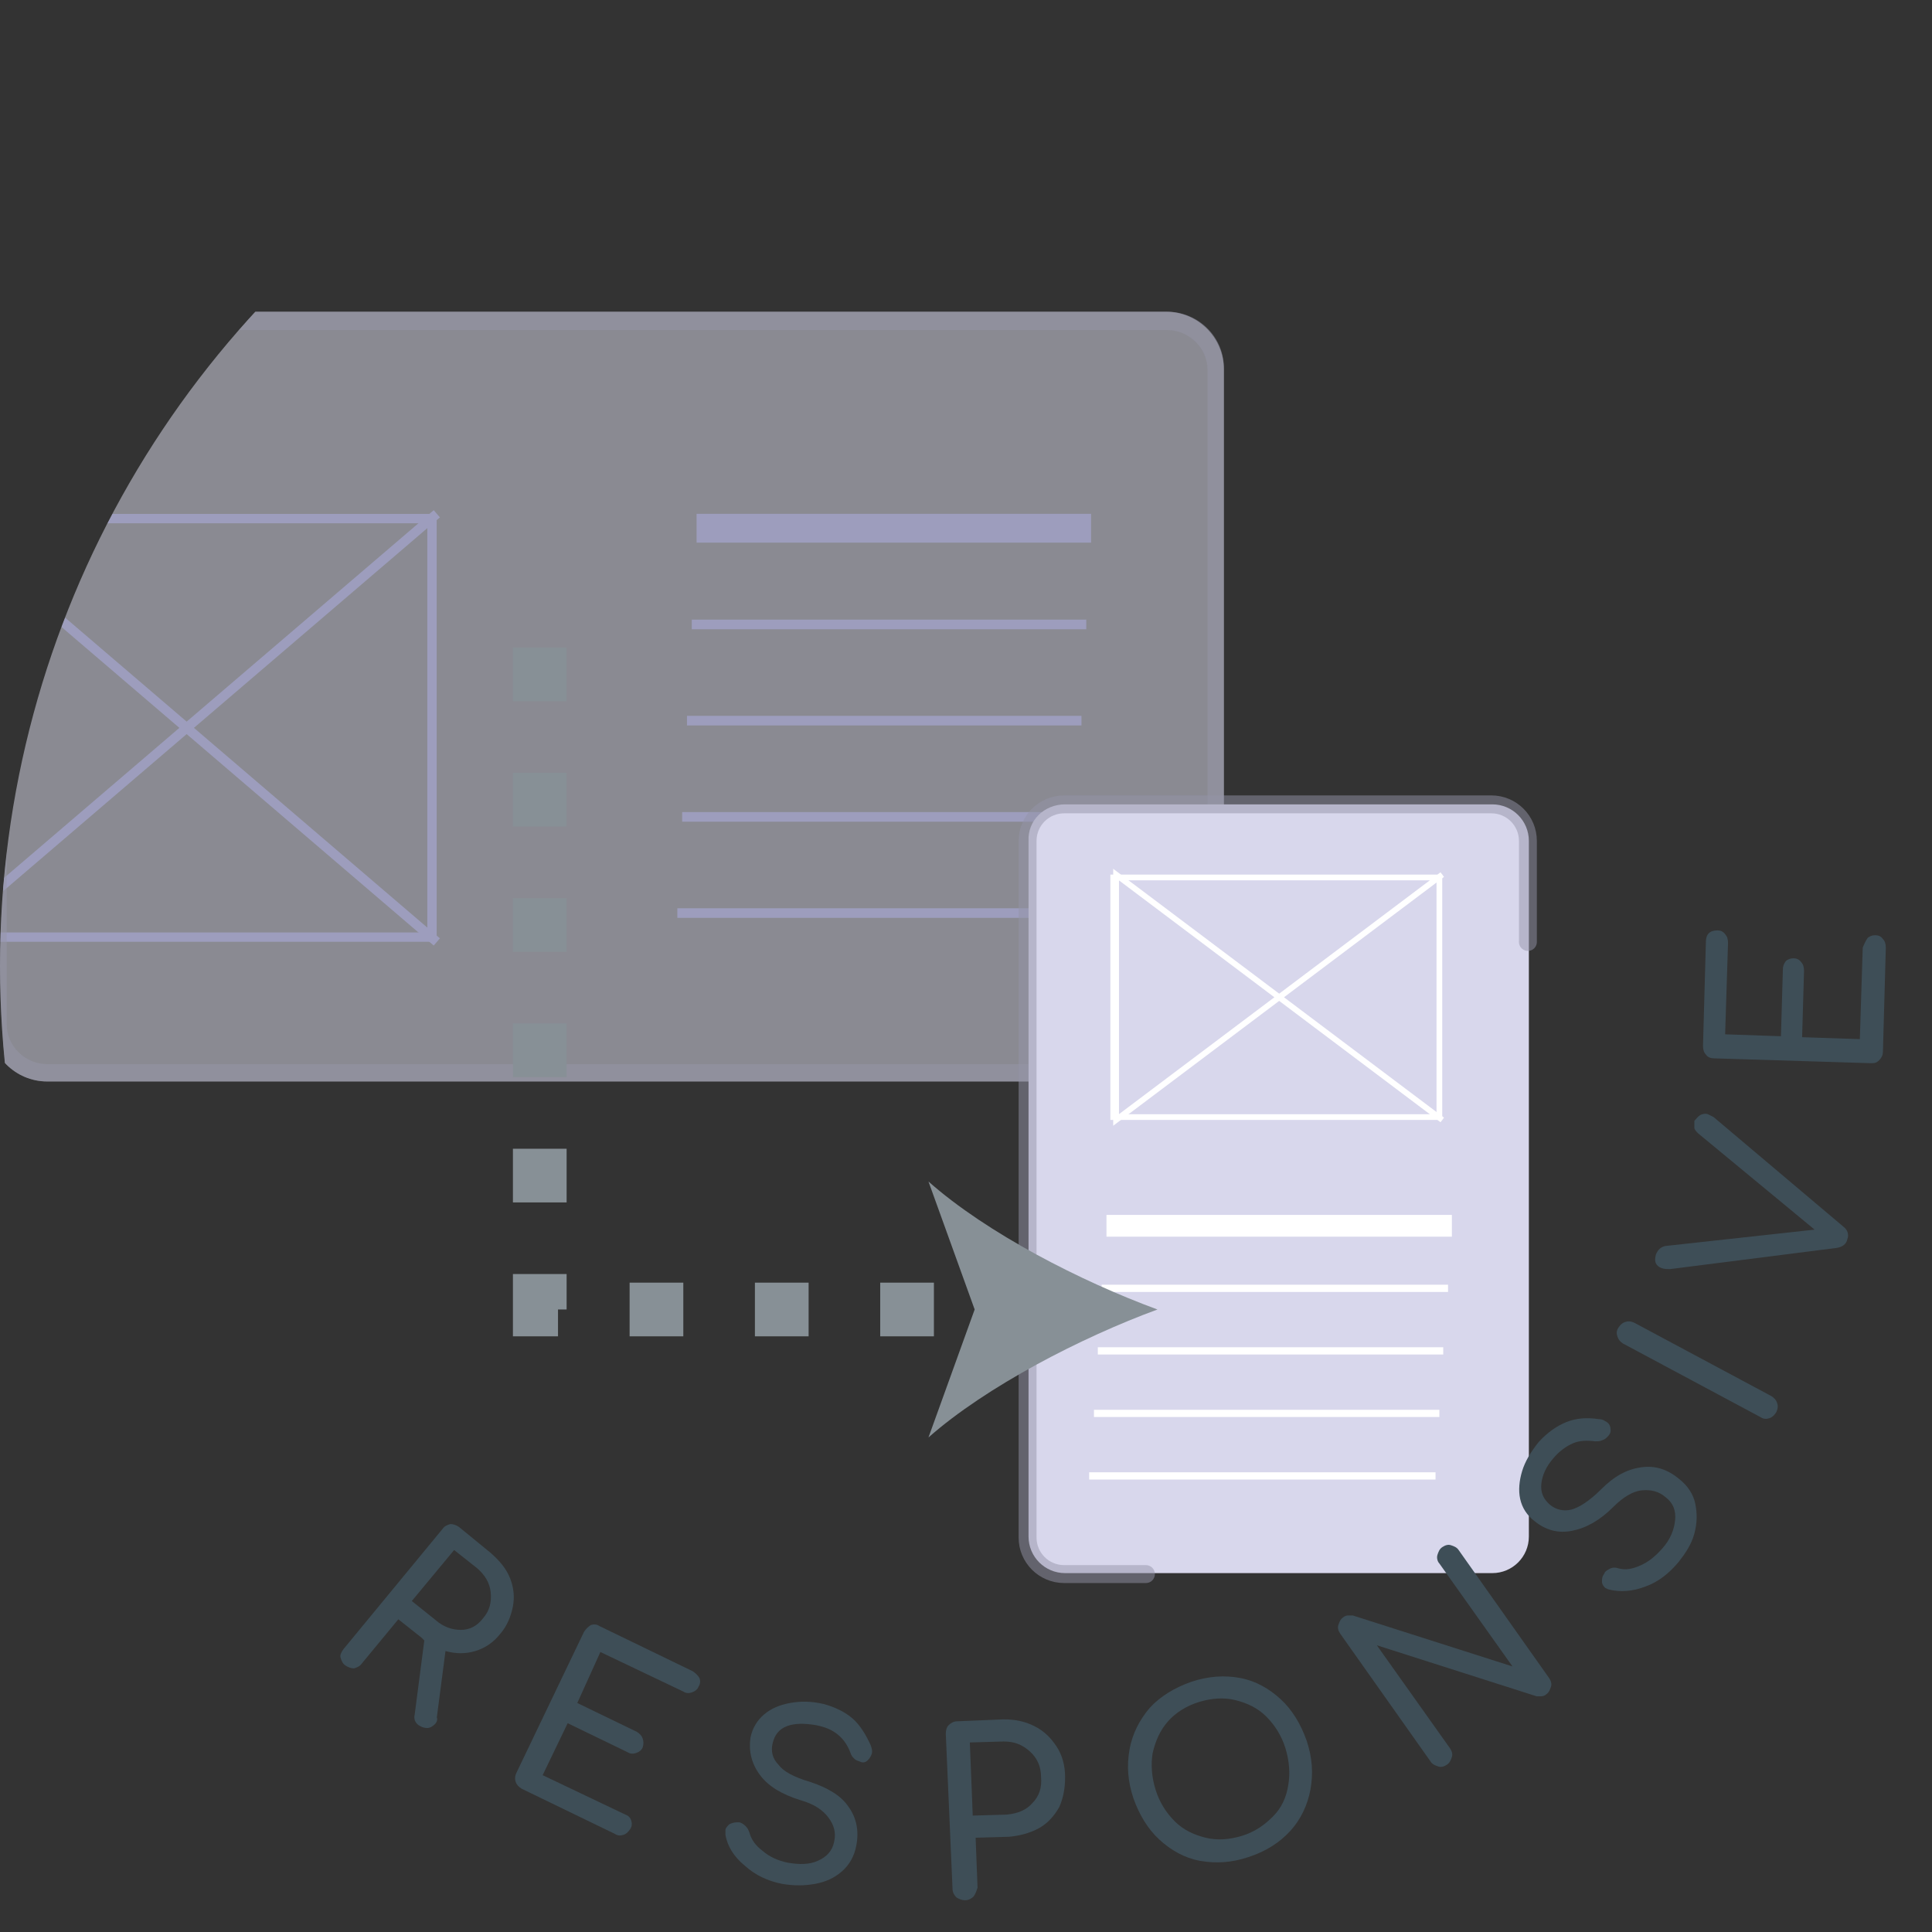 <?xml version="1.0" encoding="utf-8"?>
<!-- Generator: Adobe Illustrator 24.2.3, SVG Export Plug-In . SVG Version: 6.00 Build 0)  -->
<svg version="1.1" id="Layer_1" xmlns="http://www.w3.org/2000/svg" xmlns:xlink="http://www.w3.org/1999/xlink" x="0px" y="0px"
	 viewBox="0 0 200.8 200.8" style="enable-background:new 0 0 200.8 200.8;" xml:space="preserve">
<rect x="0" y="0" width="200.8" height="200.8" fill="#333333" stroke="none"/>
<style type="text/css">
	.st0{clip-path:url(#SVGID_2_);}
	.st1{display:none;opacity:0.75;}
	.st2{display:inline;fill:#3E4E57;}
	.st3{display:none;}
	.st4{display:inline;fill:#9595A8;}
	.st5{opacity:0.5;fill:#E3E3F2;}
	.st6{opacity:0.65;}
	.st7{fill:none;stroke:#A7A8D4;stroke-width:0.972;stroke-miterlimit:10;}
	.st8{fill:none;stroke:#A7A8D4;stroke-width:0.984;stroke-miterlimit:10;}
	.st9{fill:none;stroke:#A7A8D4;stroke-miterlimit:10;}
	.st10{fill:none;stroke:#A7A8D4;stroke-width:3;stroke-miterlimit:10;}
	.st11{opacity:0.5;}
	.st12{fill:#9595A8;}
	.st13{fill:#D8D7EC;}
	.st14{fill:none;stroke:#FFFFFF;stroke-width:0.754;stroke-miterlimit:10;}
	.st15{fill:none;stroke:#FFFFFF;stroke-width:2.263;stroke-miterlimit:10;}
	.st16{fill:none;stroke:#FFFFFF;stroke-width:0.594;stroke-miterlimit:10;}
	.st17{fill:none;stroke:#FFFFFF;stroke-width:0.601;stroke-miterlimit:10;}
	.st18{opacity:0.5;fill:none;stroke:#9595A8;stroke-width:1.861;stroke-linecap:round;stroke-miterlimit:10;}
	.st19{enable-background:new    ;}
	.st20{fill:#3E4E57;}
	.st21{fill:none;stroke:#879096;stroke-width:5.581;stroke-miterlimit:10;stroke-dasharray:5.581,7.442;}
	.st22{fill:#879096;}
</style>
<g>
	<g id="Layer_1_1_">
		<g>
			<g>
				<defs>
					<circle id="SVGID_1_" cx="100.4" cy="100.4" r="100.4"/>
				</defs>
				<clipPath id="SVGID_2_">
					<use xlink:href="#SVGID_1_"  style="overflow:visible;"/>
				</clipPath>
				<g class="st0">
					<g class="st1">
						<circle class="st2" cx="100.4" cy="100.4" r="100.4"/>
					</g>
					<g class="st3">
						<path class="st4" d="M121.3,32.4c3.3,0,6,2.7,6,6v68c0,3.3-2.7,6-6,6H4.9c-3.3,0-6-2.7-6-6v-68c0-3.3,2.7-6,6-6H121.3
							 M121.3,31.5H4.9c-3.8,0-6.9,3.1-6.9,6.9v68c0,3.8,3.1,6.9,6.9,6.9h116.3c3.8,0,6.9-3.1,6.9-6.9v-68
							C128.2,34.6,125.1,31.5,121.3,31.5L121.3,31.5z"/>
					</g>
					<path class="st5" d="M4.9,32.4h116.3c3.3,0,6,2.7,6,6v68c0,3.3-2.7,6-6,6H4.9c-3.3,0-6-2.7-6-6v-68
						C-1.1,35.1,1.6,32.4,4.9,32.4z"/>
					<g class="st6">
						<rect x="-7.1" y="53.9" class="st7" width="52" height="43.5"/>
						<polyline class="st8" points="45.4,97.9 -6.6,53.4 -6.6,97.9 45.4,53.4 						"/>
					</g>
					<g class="st6">
						<line class="st9" x1="70.4" y1="94.9" x2="111.4" y2="94.9"/>
						<line class="st9" x1="70.9" y1="84.9" x2="111.9" y2="84.9"/>
						<line class="st9" x1="71.4" y1="74.9" x2="112.4" y2="74.9"/>
						<line class="st9" x1="71.9" y1="64.9" x2="112.9" y2="64.9"/>
						<line class="st10" x1="72.4" y1="54.9" x2="113.4" y2="54.9"/>
					</g>
					<g class="st11">
						<path class="st12" d="M121.3,34.3c2.3,0,4.2,1.9,4.2,4.1l0,0v68c0,2.3-1.9,4.2-4.2,4.2l0,0H4.9c-2.3,0-4.2-1.9-4.2-4.1l0,0
							v-68c0-2.3,1.9-4.2,4.1-4.2l0,0L121.3,34.3 M121.3,32.4H4.9c-3.3,0-6,2.7-6,6v68c0,3.3,2.7,6,6,6h116.3c3.3,0,6-2.7,6-6v-68
							C127.3,35.1,124.6,32.4,121.3,32.4z"/>
					</g>
					<path class="st13" d="M110.7,83.6h44.4c2.1,0,3.8,1.7,3.8,3.8v72.3c0,2.1-1.7,3.8-3.8,3.8h-44.4c-2.1,0-3.8-1.7-3.8-3.8V87.4
						C106.8,85.3,108.5,83.6,110.7,83.6z"/>
					<g>
						<line class="st14" x1="113.2" y1="153.4" x2="149.2" y2="153.4"/>
						<line class="st14" x1="113.7" y1="146.9" x2="149.6" y2="146.9"/>
						<line class="st14" x1="114.1" y1="140.4" x2="150" y2="140.4"/>
						<line class="st14" x1="114.5" y1="133.9" x2="150.5" y2="133.9"/>
						<line class="st15" x1="115" y1="127.4" x2="150.9" y2="127.4"/>
					</g>
					<g>
						<rect x="115.7" y="91.2" class="st16" width="33.9" height="24.9"/>
						<polyline class="st17" points="149.9,116.4 116,90.9 116,116.4 149.9,90.9 						"/>
					</g>
					<path class="st18" d="M119.1,163.6h-8.5c-2.1,0-3.8-1.7-3.8-3.8l0,0V87.4c0-2.1,1.7-3.8,3.8-3.8l0,0H155c2.1,0,3.8,1.7,3.8,3.8
						v10.5"/>
					<g>
						<g class="st19">
							<path class="st20" d="M45.2,179.2c-0.2,0.2-0.5,0.4-0.8,0.4s-0.6-0.1-0.9-0.3c-0.4-0.3-0.5-0.7-0.4-1.1l1-7.7l-0.3-0.3
								l-2.4-1.9l-3.8,4.6c-0.2,0.3-0.5,0.4-0.8,0.5c-0.3,0-0.6-0.1-0.9-0.3c-0.3-0.2-0.4-0.5-0.5-0.8s0.1-0.6,0.3-0.9L46,158.9
								c0.2-0.3,0.5-0.4,0.8-0.5c0.3,0,0.6,0.1,0.9,0.3l3.3,2.7c0.9,0.8,1.6,1.6,2,2.6s0.5,2,0.3,3s-0.6,2-1.3,2.8
								c-0.7,0.9-1.6,1.5-2.6,1.8s-2,0.3-3.1,0l-0.9,6.9C45.5,178.7,45.4,179,45.2,179.2z M45.3,168.4c0.8,0.7,1.7,1,2.6,1
								s1.7-0.4,2.3-1.2c0.7-0.8,0.9-1.7,0.8-2.7c-0.1-1-0.6-1.8-1.4-2.5l-2.4-1.9l-4.4,5.3L45.3,168.4z"/>
						</g>
						<g class="st19">
							<path class="st20" d="M65.6,189.2c0.1,0.3,0.1,0.6-0.1,0.9c-0.2,0.3-0.4,0.5-0.7,0.6s-0.6,0.1-0.9-0.1l-9.7-4.7
								c-0.3-0.2-0.5-0.4-0.6-0.7s-0.1-0.6,0.1-1l7-14.6c0.2-0.3,0.4-0.5,0.7-0.7c0.3-0.1,0.6-0.1,0.9,0.1l9.7,4.7
								c0.3,0.2,0.5,0.4,0.7,0.7c0.1,0.3,0.1,0.6-0.1,0.9c-0.1,0.3-0.4,0.5-0.7,0.6c-0.3,0.1-0.6,0.1-0.9-0.1l-8.6-4.1L60,177l6.2,3
								c0.3,0.2,0.5,0.4,0.6,0.7s0.1,0.6,0,0.9c-0.1,0.3-0.4,0.5-0.7,0.6c-0.3,0.1-0.6,0.1-0.9-0.1l-6.2-3l-2.6,5.4l8.6,4.1
								C65.3,188.7,65.5,188.9,65.6,189.2z"/>
						</g>
						<g class="st19">
							<path class="st20" d="M88.6,178.6c0.8,0.7,1.4,1.7,1.9,2.8c0.1,0.3,0.2,0.6,0.1,0.9c-0.1,0.3-0.3,0.6-0.6,0.8
								c-0.2,0.1-0.4,0.1-0.6,0s-0.4-0.1-0.6-0.3s-0.3-0.3-0.4-0.6c-0.3-0.8-0.7-1.4-1.3-1.9c-0.6-0.5-1.3-0.8-2.3-1
								c-1.2-0.2-2.2-0.2-3,0.1s-1.3,0.9-1.5,1.8c-0.2,0.8,0,1.6,0.6,2.2c0.5,0.7,1.6,1.3,3.3,1.8c1.8,0.6,3.2,1.4,4,2.6
								c0.8,1.1,1.1,2.5,0.8,4c-0.2,1.1-0.7,2-1.5,2.7s-1.7,1.1-2.8,1.3c-1.1,0.2-2.2,0.2-3.4,0c-1.5-0.3-2.8-0.9-3.9-1.9
								c-1.1-0.9-1.8-2-2-3.2c0-0.2,0-0.4,0-0.5c0-0.2,0.2-0.4,0.4-0.6c0.2-0.1,0.5-0.2,0.8-0.2c0.1,0,0.1,0,0.2,0
								c0.2,0,0.5,0.2,0.7,0.4s0.3,0.4,0.4,0.7c0.2,0.7,0.6,1.3,1.4,1.9c0.7,0.6,1.6,1,2.6,1.2c1.2,0.2,2.2,0.2,3.1-0.2s1.5-1,1.7-2
								c0.2-0.9,0-1.7-0.6-2.5s-1.5-1.4-2.9-1.8c-1.9-0.6-3.3-1.4-4.2-2.6c-0.9-1.2-1.2-2.5-1-3.9c0.2-1,0.7-1.8,1.4-2.4
								c0.7-0.6,1.6-1,2.7-1.2s2.2-0.2,3.5,0.1C86.7,177.4,87.8,177.9,88.6,178.6z"/>
						</g>
						<g class="st19">
							<path class="st20" d="M101.2,197.1c-0.2,0.2-0.5,0.4-0.9,0.4c-0.3,0-0.6-0.1-0.9-0.3c-0.2-0.2-0.4-0.5-0.4-0.9l-0.7-16.1
								c0-0.4,0.1-0.7,0.3-0.9s0.5-0.4,0.9-0.4l4.8-0.2c1.2,0,2.2,0.2,3.2,0.7s1.7,1.2,2.3,2.1s0.9,2,0.9,3.2s-0.2,2.2-0.6,3.1
								c-0.5,0.9-1.2,1.7-2.1,2.2s-2,0.8-3.1,0.9l-3.5,0.1l0.2,5.2C101.5,196.5,101.4,196.8,101.2,197.1z M107.3,187.4
								c0.7-0.7,1-1.6,0.9-2.7c0-1.1-0.4-2-1.2-2.7s-1.6-1-2.7-1l-3.5,0.1l0.3,7.6l3.5-0.1C105.8,188.5,106.7,188.1,107.3,187.4z"/>
						</g>
						<g class="st19">
							<path class="st20" d="M128.9,174.4c1.6,0.3,3,1.1,4.2,2.2c1.2,1.1,2.1,2.6,2.7,4.3c0.6,1.8,0.7,3.4,0.4,5.1
								c-0.3,1.6-1,3.1-2.1,4.3s-2.5,2.1-4.3,2.7s-3.4,0.7-5.1,0.4c-1.6-0.3-3-1.1-4.2-2.2c-1.2-1.1-2.1-2.6-2.7-4.3
								c-0.6-1.8-0.7-3.4-0.4-5.1c0.3-1.6,1-3,2.1-4.3c1.1-1.2,2.6-2.1,4.3-2.7C125.6,174.2,127.3,174.1,128.9,174.4z M121.4,178.9
								c-0.8,0.9-1.3,2-1.6,3.3c-0.2,1.2-0.1,2.5,0.3,3.8s1.1,2.4,2,3.3c0.9,0.9,2,1.4,3.2,1.7s2.5,0.2,3.8-0.2s2.3-1.1,3.2-2
								s1.4-2,1.6-3.3c0.2-1.2,0.1-2.5-0.3-3.8c-0.4-1.3-1.1-2.4-2-3.3s-2-1.4-3.2-1.7s-2.5-0.2-3.8,0.2
								C123.3,177.3,122.2,178,121.4,178.9z"/>
						</g>
						<g class="st19">
							<path class="st20" d="M149.4,161.6c0.1-0.3,0.2-0.6,0.5-0.8s0.6-0.3,0.9-0.2c0.3,0.1,0.6,0.2,0.8,0.5l9.4,13.3
								c0.2,0.3,0.3,0.6,0.2,0.9c-0.1,0.3-0.2,0.6-0.5,0.8c-0.1,0.1-0.3,0.2-0.5,0.2s-0.4,0-0.5,0l-16.6-5.3l7.6,10.7
								c0.2,0.3,0.3,0.6,0.2,0.9c-0.1,0.3-0.2,0.6-0.5,0.8s-0.6,0.3-0.9,0.2c-0.3-0.1-0.6-0.2-0.8-0.5l-9.4-13.3
								c-0.2-0.3-0.3-0.6-0.2-0.9c0.1-0.3,0.2-0.6,0.5-0.8c0.1-0.1,0.3-0.2,0.5-0.2s0.4,0,0.5,0l16.6,5.3l-7.6-10.7
								C149.4,162.3,149.3,161.9,149.4,161.6z"/>
						</g>
						<g class="st19">
							<path class="st20" d="M162.8,147.8c1-0.4,2.1-0.5,3.4-0.3c0.4,0,0.6,0.2,0.8,0.3c0.3,0.2,0.4,0.5,0.4,0.9
								c0,0.2-0.1,0.4-0.3,0.6c-0.2,0.2-0.3,0.3-0.6,0.4c-0.2,0.1-0.5,0.1-0.7,0.1c-0.8-0.1-1.6-0.1-2.3,0.2s-1.4,0.8-2,1.5
								c-0.8,0.9-1.2,1.8-1.3,2.7s0.2,1.6,0.9,2.2c0.6,0.5,1.4,0.7,2.2,0.5s1.9-0.9,3.1-2.1c1.4-1.4,2.7-2.1,4.2-2.3
								c1.4-0.2,2.7,0.2,3.9,1.2c0.9,0.7,1.5,1.6,1.7,2.6s0.2,2-0.1,3.1s-0.9,2-1.6,2.9c-1,1.2-2.1,2.1-3.5,2.6
								c-1.3,0.5-2.6,0.6-3.8,0.3c-0.2-0.1-0.3-0.1-0.4-0.2c-0.2-0.2-0.3-0.4-0.3-0.6c0-0.3,0-0.5,0.2-0.8c0,0,0.1-0.1,0.1-0.2
								c0.2-0.2,0.4-0.3,0.6-0.4c0.3-0.1,0.5-0.1,0.8,0c0.7,0.2,1.4,0.1,2.3-0.3s1.6-1,2.3-1.8c0.8-0.9,1.2-1.9,1.3-2.9
								s-0.2-1.8-1-2.4c-0.7-0.6-1.5-0.8-2.5-0.7c-0.9,0.1-1.9,0.7-2.9,1.7c-1.4,1.4-2.8,2.2-4.3,2.5s-2.8-0.1-3.9-1
								c-0.8-0.6-1.3-1.4-1.5-2.3c-0.2-0.9-0.1-1.9,0.2-2.9s0.9-2,1.7-3C160.8,148.9,161.8,148.2,162.8,147.8z"/>
						</g>
						<g class="st19">
							<path class="st20" d="M168.1,138.9c-0.1-0.3-0.1-0.6,0.1-0.9c0.2-0.3,0.4-0.5,0.7-0.6s0.6-0.1,1,0.1l14.2,7.6
								c0.3,0.2,0.5,0.4,0.6,0.7s0.1,0.6-0.1,1c-0.2,0.3-0.4,0.5-0.7,0.6s-0.6,0.1-0.9-0.1l-14.2-7.6
								C168.4,139.5,168.2,139.2,168.1,138.9z"/>
						</g>
						<g class="st19">
							<path class="st20" d="M176.7,115.9c0.2-0.1,0.5-0.2,0.8-0.1c0.2,0.1,0.4,0.2,0.6,0.3l13.5,11.4c0.4,0.3,0.6,0.8,0.4,1.3
								c-0.1,0.5-0.5,0.8-1.1,0.9l-17.3,2.2c-0.4,0-0.6,0-0.9-0.1c-0.3-0.1-0.5-0.3-0.6-0.5s-0.1-0.5,0-0.9c0.2-0.5,0.5-0.8,1-0.9
								l15.5-1.7l-12.1-10c-0.2-0.2-0.4-0.4-0.4-0.6s0-0.4,0-0.7C176.3,116.3,176.4,116.1,176.7,115.9z"/>
						</g>
						<g class="st19">
							<path class="st20" d="M194.1,97.5c0.2-0.2,0.5-0.3,0.8-0.3s0.6,0.1,0.8,0.4c0.2,0.2,0.3,0.5,0.3,0.9l-0.3,10.8
								c0,0.3-0.1,0.6-0.4,0.9s-0.5,0.3-0.9,0.3l-16.2-0.5c-0.4,0-0.7-0.1-0.9-0.4c-0.2-0.2-0.3-0.5-0.3-0.9l0.3-10.8
								c0-0.4,0.1-0.7,0.3-0.9c0.2-0.2,0.5-0.3,0.9-0.3c0.3,0,0.6,0.1,0.8,0.4c0.2,0.2,0.3,0.5,0.3,0.9l-0.3,9.5l5.8,0.2l0.2-6.9
								c0-0.4,0.1-0.6,0.3-0.9c0.2-0.2,0.5-0.3,0.8-0.3s0.6,0.1,0.8,0.4c0.2,0.2,0.3,0.5,0.3,0.9l-0.2,6.9l6,0.2l0.3-9.5
								C193.8,98,193.9,97.8,194.1,97.5z"/>
						</g>
					</g>
					<g>
						<polyline class="st21" points="56.1,67.3 56.1,136.1 103.5,136.1 						"/>
						<path class="st22" d="M120.3,136.1c-7.9,2.9-17.8,8-23.8,13.3l4.8-13.3l-4.8-13.3C102.6,128.2,112.4,133.2,120.3,136.1z"/>
					</g>
				</g>
			</g>
		</g>
	</g>
</g>
</svg>
